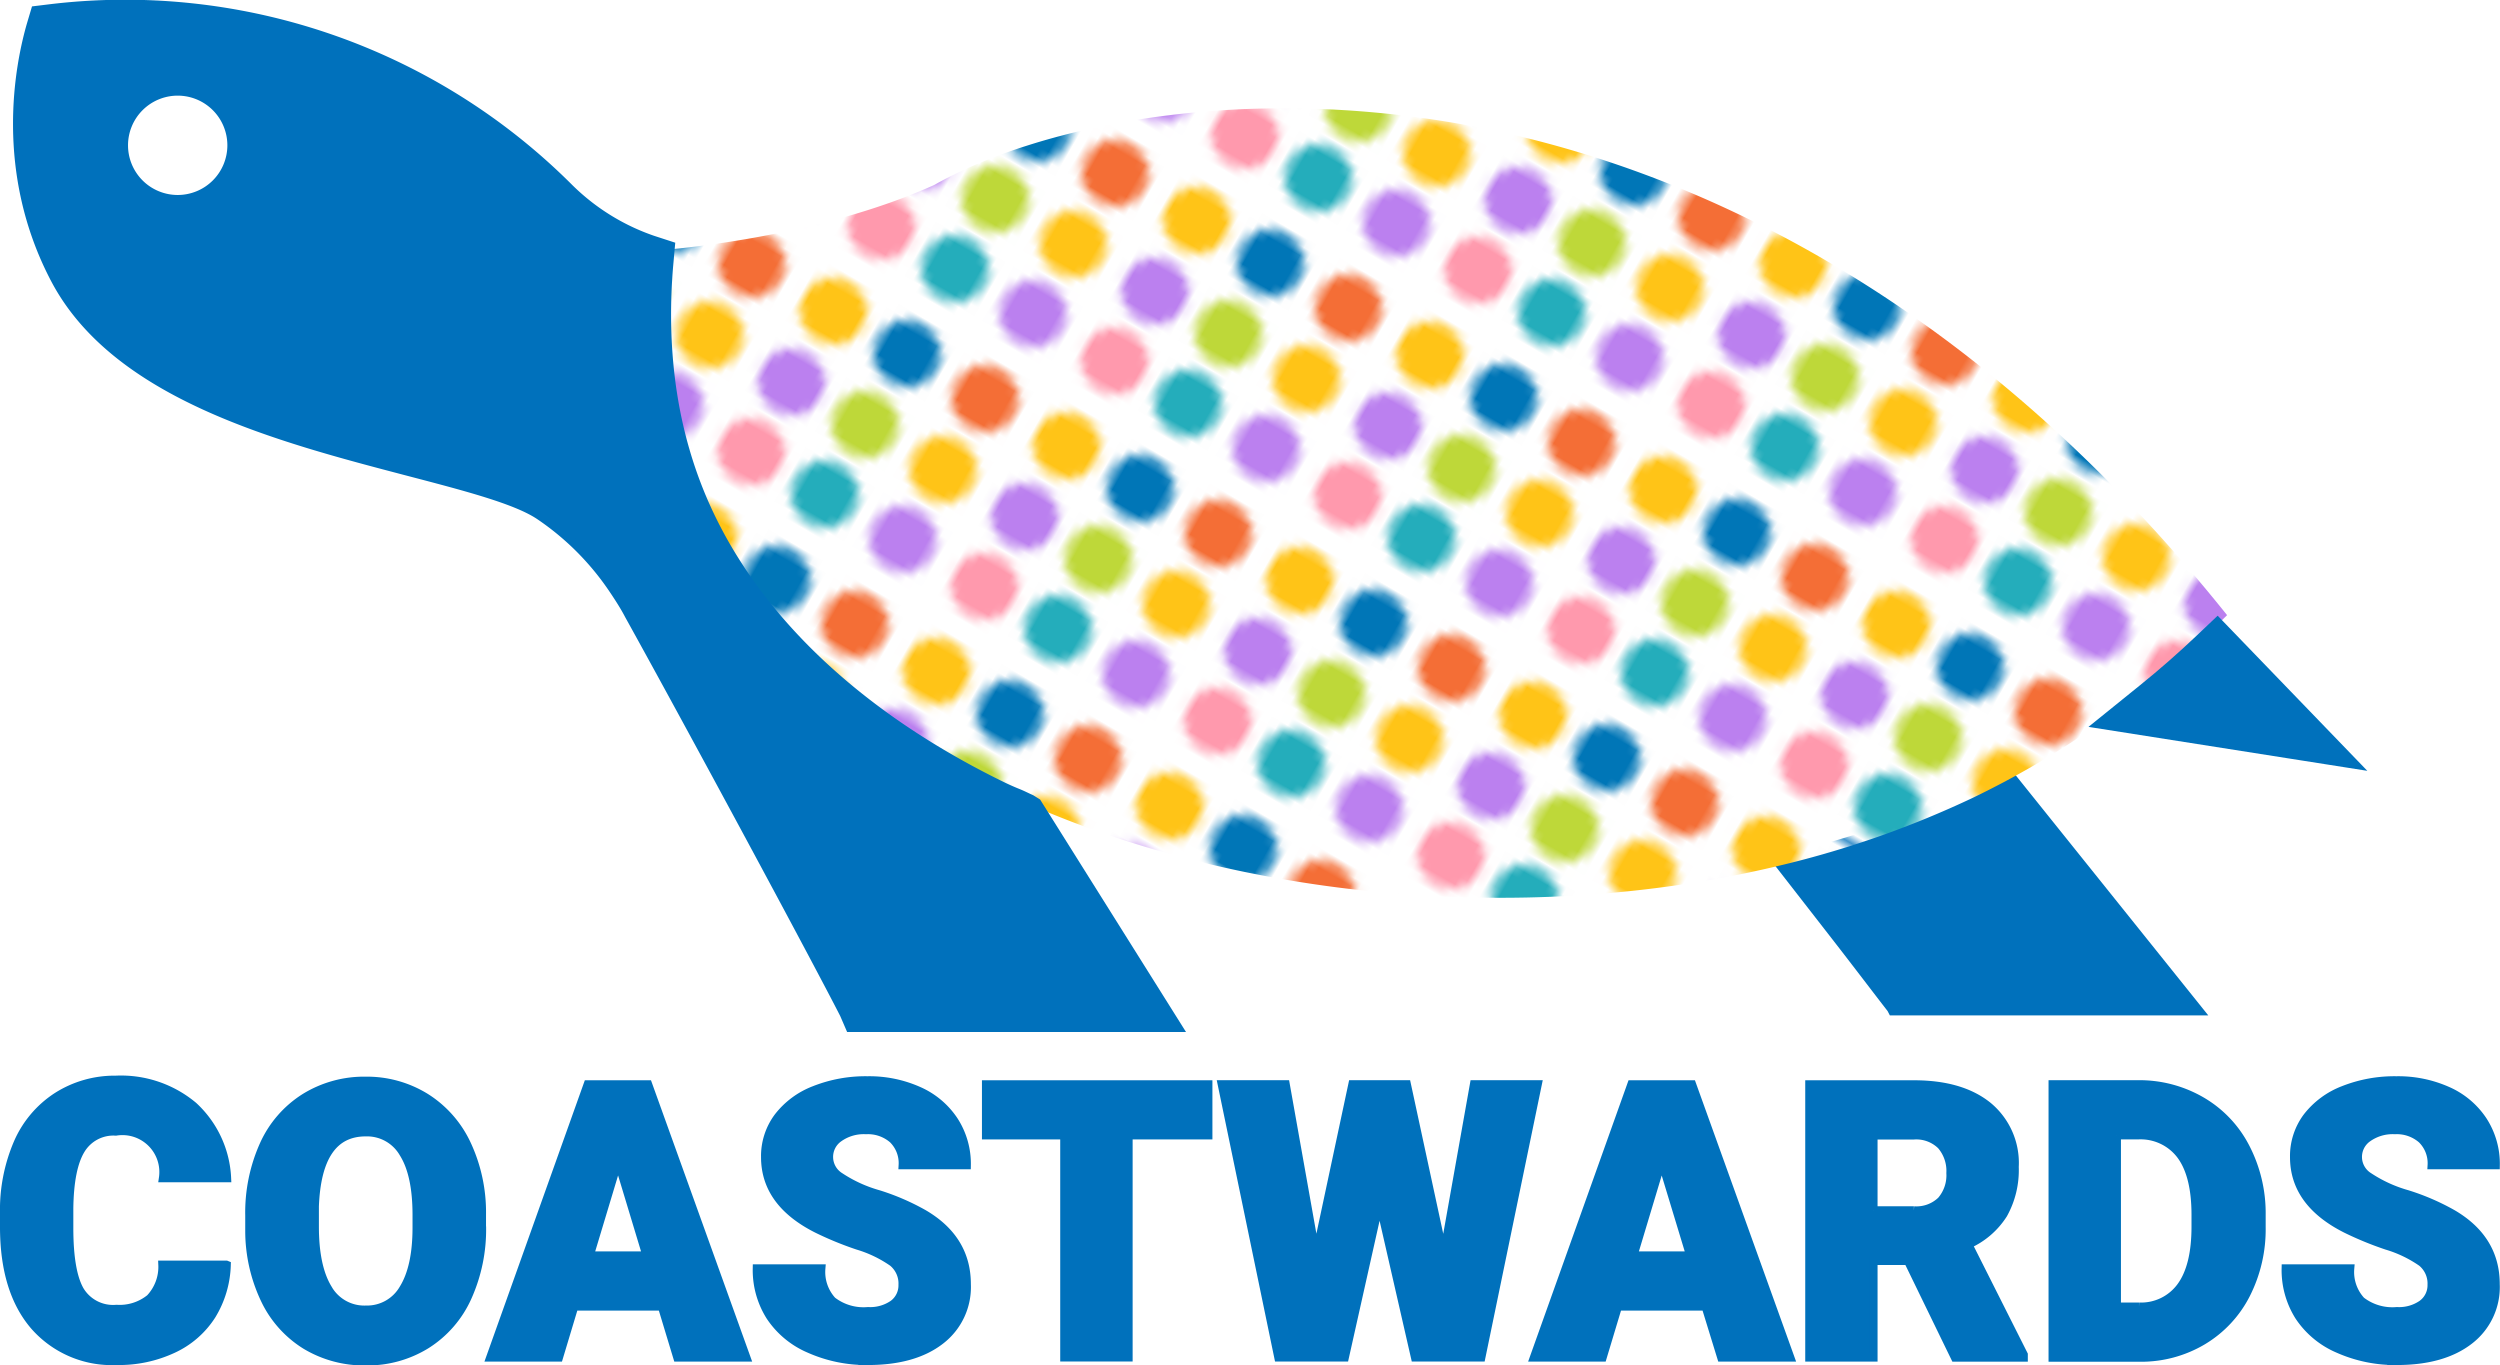 <svg id="Layer_1" data-name="Layer 1" xmlns="http://www.w3.org/2000/svg" xmlns:xlink="http://www.w3.org/1999/xlink" viewBox="0 0 297.98 162.73"><defs><pattern id="New_Pattern_Swatch_3" data-name="New Pattern Swatch 3" width="30" height="28.27" patternTransform="translate(8.78 -75.17) rotate(30) scale(1.07)" patternUnits="userSpaceOnUse" viewBox="0 0 30 28.27"><rect width="30" height="28.27" fill="none"/><rect width="30" height="28.27" fill="#fff"/><circle cx="5.63" cy="4.86" r="3.67" fill="#ffc417"/><circle cx="25.02" cy="14.02" r="3.67" fill="#ffc417"/><circle cx="14.99" cy="14.02" r="3.67" fill="#bed839"/><circle cx="5.53" cy="22.99" r="3.67" fill="#ff99ad"/><circle cx="14.99" cy="22.99" r="3.67" fill="#24adbb"/><circle cx="25.12" cy="4.86" r="3.67" fill="#f46e36"/><circle cx="15.09" cy="4.86" r="3.67" fill="#0076b7"/><circle cx="5.53" cy="14.02" r="3.67" fill="#bb80ef"/><circle cx="25.02" cy="22.99" r="3.67" fill="#bb80ef"/></pattern></defs><title>coastwards-dotted</title><path d="M763.89,1559.32l-0.36.15c-1.37.72-2.51,1.28-3.59,1.8a116.46,116.46,0,0,1-23.14,8.09l-0.75.17,7,9c2.69,3.46,5.18,6.75,6.69,8.69l0.15,0.29h36.61Z" transform="translate(-524.33 -1466.98)" fill="#0071bc" stroke="#0071bc" stroke-miterlimit="10"/><path d="M699.73,1482c-28.54-5.36-52.33.41-64,7l-0.21.1c-11.84,5.3-26,7.08-31.21,7.59-0.16,1.21-.29,2.41-0.39,3.61-0.85,10.3.59,19.71,4.29,28,5.91,13.17,17.94,24.47,34.78,32.69,26.76,13.05,62.5,16.58,93.29,9.2a116.85,116.85,0,0,0,23.2-8.12c1.08-.52,2.23-1.1,3.6-1.82a106.68,106.68,0,0,0,13-8.13,110.74,110.74,0,0,0,12.06-10.2l1.64-1.62C757.64,1500.13,723.15,1486.44,699.73,1482Z" transform="translate(-524.33 -1466.98)" fill="url(#New_Pattern_Swatch_3)"/><path d="M788.64,1541.07l-2.16,2.05c-2.18,2.07-4.45,4.06-6.77,5.93l-5.26,4.25,30.65,4.83Z" transform="translate(-524.33 -1466.98)" fill="#0071bc" stroke="#0071bc" stroke-miterlimit="10"/><path d="M551.34,1617.75a12.11,12.11,0,0,1-1.78,6,10.85,10.85,0,0,1-4.58,4,15.24,15.24,0,0,1-6.73,1.43,12.28,12.28,0,0,1-9.83-4.18q-3.59-4.18-3.59-11.79v-1.61a20.16,20.16,0,0,1,1.62-8.37,12.51,12.51,0,0,1,4.67-5.54,12.75,12.75,0,0,1,7-2,13.43,13.43,0,0,1,9.26,3.12,12.45,12.45,0,0,1,4,8.59h-7.61a4.9,4.9,0,0,0-5.63-5.56,4.53,4.53,0,0,0-4.18,2.19q-1.33,2.19-1.39,7v2.3q0,5.21,1.27,7.44a4.62,4.62,0,0,0,4.38,2.23,5.76,5.76,0,0,0,4-1.27,5.48,5.48,0,0,0,1.48-4h7.59Z" transform="translate(-524.33 -1466.98)" fill="#0071bc" stroke="#0071bc" stroke-miterlimit="10"/><path d="M581.77,1613.17a19.65,19.65,0,0,1-1.72,8.42,12.94,12.94,0,0,1-4.88,5.64,13.32,13.32,0,0,1-7.21,2,13.51,13.51,0,0,1-7.18-1.91,12.89,12.89,0,0,1-4.88-5.46,19.05,19.05,0,0,1-1.84-8.15v-1.83a19.71,19.71,0,0,1,1.71-8.43,12.9,12.9,0,0,1,4.89-5.64,13.42,13.42,0,0,1,7.25-2,13.29,13.29,0,0,1,7.18,2,13.13,13.13,0,0,1,4.9,5.6,19.14,19.14,0,0,1,1.77,8.32v1.5ZM574,1611.8q0-4.85-1.58-7.36a5,5,0,0,0-4.51-2.51q-5.74,0-6.07,8.85l0,2.39q0,4.78,1.54,7.35a5,5,0,0,0,4.59,2.57,5,5,0,0,0,4.46-2.53Q574,1618,574,1613.3v-1.5Z" transform="translate(-524.33 -1466.98)" fill="#0071bc" stroke="#0071bc" stroke-miterlimit="10"/><path d="M603.23,1622.69H592.77l-1.83,6.08h-8.16l11.61-32.53h7.18l11.7,32.53h-8.2Zm-8.63-6.05h6.81L598,1605.35Z" transform="translate(-524.33 -1466.98)" fill="#0071bc" stroke="#0071bc" stroke-miterlimit="10"/><path d="M631.92,1620.12a3.26,3.26,0,0,0-1.19-2.68,14.56,14.56,0,0,0-4.16-2,39.35,39.35,0,0,1-4.87-2q-6.16-3.11-6.16-8.54a7.79,7.79,0,0,1,1.53-4.77,9.94,9.94,0,0,1,4.34-3.22,16.51,16.51,0,0,1,6.31-1.15,14.43,14.43,0,0,1,6.12,1.25,9.76,9.76,0,0,1,4.21,3.56,9.49,9.49,0,0,1,1.5,5.28h-7.61a4,4,0,0,0-1.18-3.08,4.54,4.54,0,0,0-3.21-1.1,5.11,5.11,0,0,0-3.23.93,2.77,2.77,0,0,0,.12,4.63,16.26,16.26,0,0,0,4.59,2.1,27.73,27.73,0,0,1,5.39,2.33q5.13,3,5.13,8.38a8,8,0,0,1-3.13,6.7q-3.13,2.43-8.59,2.44a16.66,16.66,0,0,1-7-1.42,10.56,10.56,0,0,1-4.7-3.89,10.33,10.33,0,0,1-1.58-5.69h7.66a5.07,5.07,0,0,0,1.32,3.85,6.1,6.1,0,0,0,4.27,1.24,4.82,4.82,0,0,0,3-.84A2.79,2.79,0,0,0,631.92,1620.12Z" transform="translate(-524.33 -1466.98)" fill="#0071bc" stroke="#0071bc" stroke-miterlimit="10"/><path d="M668.33,1602.29h-9.5v26.47h-7.63v-26.47h-9.33v-6.05h26.47v6.05Z" transform="translate(-524.33 -1466.98)" fill="#0071bc" stroke="#0071bc" stroke-miterlimit="10"/><path d="M696.4,1616.63l3.63-20.4h7.57l-6.72,32.53H693l-4.24-18.54-4.15,18.54h-7.9l-6.74-32.53h7.59l3.63,20.4,4.35-20.4H692Z" transform="translate(-524.33 -1466.98)" fill="#0071bc" stroke="#0071bc" stroke-miterlimit="10"/><path d="M727.63,1622.69H717.17l-1.83,6.08h-8.16l11.61-32.53H726l11.7,32.53h-8.2Zm-8.63-6.05h6.81l-3.42-11.28Z" transform="translate(-524.33 -1466.98)" fill="#0071bc" stroke="#0071bc" stroke-miterlimit="10"/><path d="M751.75,1617.26h-4.13v11.51H740v-32.53h12.46q5.63,0,8.81,2.57a8.79,8.79,0,0,1,3.18,7.25,10.8,10.8,0,0,1-1.34,5.63,9.56,9.56,0,0,1-4.19,3.62l6.61,13.13v0.34h-8.18Zm-4.13-6h4.83a4.26,4.26,0,0,0,3.27-1.18,4.62,4.62,0,0,0,1.1-3.28,4.67,4.67,0,0,0-1.11-3.3,4.23,4.23,0,0,0-3.26-1.2h-4.83v9Z" transform="translate(-524.33 -1466.98)" fill="#0071bc" stroke="#0071bc" stroke-miterlimit="10"/><path d="M769,1628.76v-32.53h10.2a14.7,14.7,0,0,1,7.55,2,13.58,13.58,0,0,1,5.23,5.52,17,17,0,0,1,1.9,8v1.5a17.11,17.11,0,0,1-1.84,8,13.63,13.63,0,0,1-5.18,5.54,14.36,14.36,0,0,1-7.45,2H769Zm7.63-26.47v20.44h2.65a5.88,5.88,0,0,0,5-2.4q1.76-2.4,1.76-7.14v-1.41q0-4.71-1.76-7.1a6,6,0,0,0-5.13-2.39h-2.57Z" transform="translate(-524.33 -1466.98)" fill="#0071bc" stroke="#0071bc" stroke-miterlimit="10"/><path d="M814.17,1620.12a3.26,3.26,0,0,0-1.19-2.68,14.57,14.57,0,0,0-4.17-2,39.33,39.33,0,0,1-4.87-2q-6.16-3.11-6.16-8.54a7.8,7.8,0,0,1,1.53-4.77,10,10,0,0,1,4.34-3.22,16.52,16.52,0,0,1,6.31-1.15,14.43,14.43,0,0,1,6.12,1.25,9.76,9.76,0,0,1,4.21,3.56,9.48,9.48,0,0,1,1.5,5.28h-7.61a4,4,0,0,0-1.19-3.08,4.54,4.54,0,0,0-3.21-1.1,5.12,5.12,0,0,0-3.23.93,2.77,2.77,0,0,0,.12,4.63,16.26,16.26,0,0,0,4.59,2.1,27.73,27.73,0,0,1,5.39,2.33q5.13,3,5.13,8.38a8,8,0,0,1-3.13,6.7q-3.13,2.43-8.59,2.44a16.66,16.66,0,0,1-7-1.42,10.57,10.57,0,0,1-4.7-3.89,10.32,10.32,0,0,1-1.58-5.69h7.66a5.06,5.06,0,0,0,1.32,3.85,6.1,6.1,0,0,0,4.27,1.24,4.82,4.82,0,0,0,3-.84A2.79,2.79,0,0,0,814.17,1620.12Z" transform="translate(-524.33 -1466.98)" fill="#0071bc" stroke="#0071bc" stroke-miterlimit="10"/><path d="M647.94,1562.64l-0.69-.43c-0.54-.24-1.08-0.52-1.61-0.73s-1.28-.54-1.87-0.83c-17-8.31-29.24-19.83-35.29-33.29-3.81-8.47-5.29-18.12-4.42-28.64l0.22-2.46-2.12-.69A26.34,26.34,0,0,1,592,1489.2,74.85,74.85,0,0,0,530.17,1468l-1.64.2-0.47,1.58c-1.44,4.9-4,17.7,2.91,30.67,7.35,13.69,26.58,18.71,42,22.75,6.92,1.81,12.9,3.37,15.67,5.24a32.45,32.45,0,0,1,8.65,8.62c0.84,1.24,1.51,2.3,2,3.25,7.09,12.78,22,40.43,25.64,47.56l0.7,1.62h39.16Zm-102.43-71.92a6.42,6.42,0,1,1,6.42-6.42A6.42,6.42,0,0,1,545.51,1490.72Z" transform="translate(-524.33 -1466.98)" fill="#0071bc" stroke="#0071bc" stroke-miterlimit="10"/></svg>